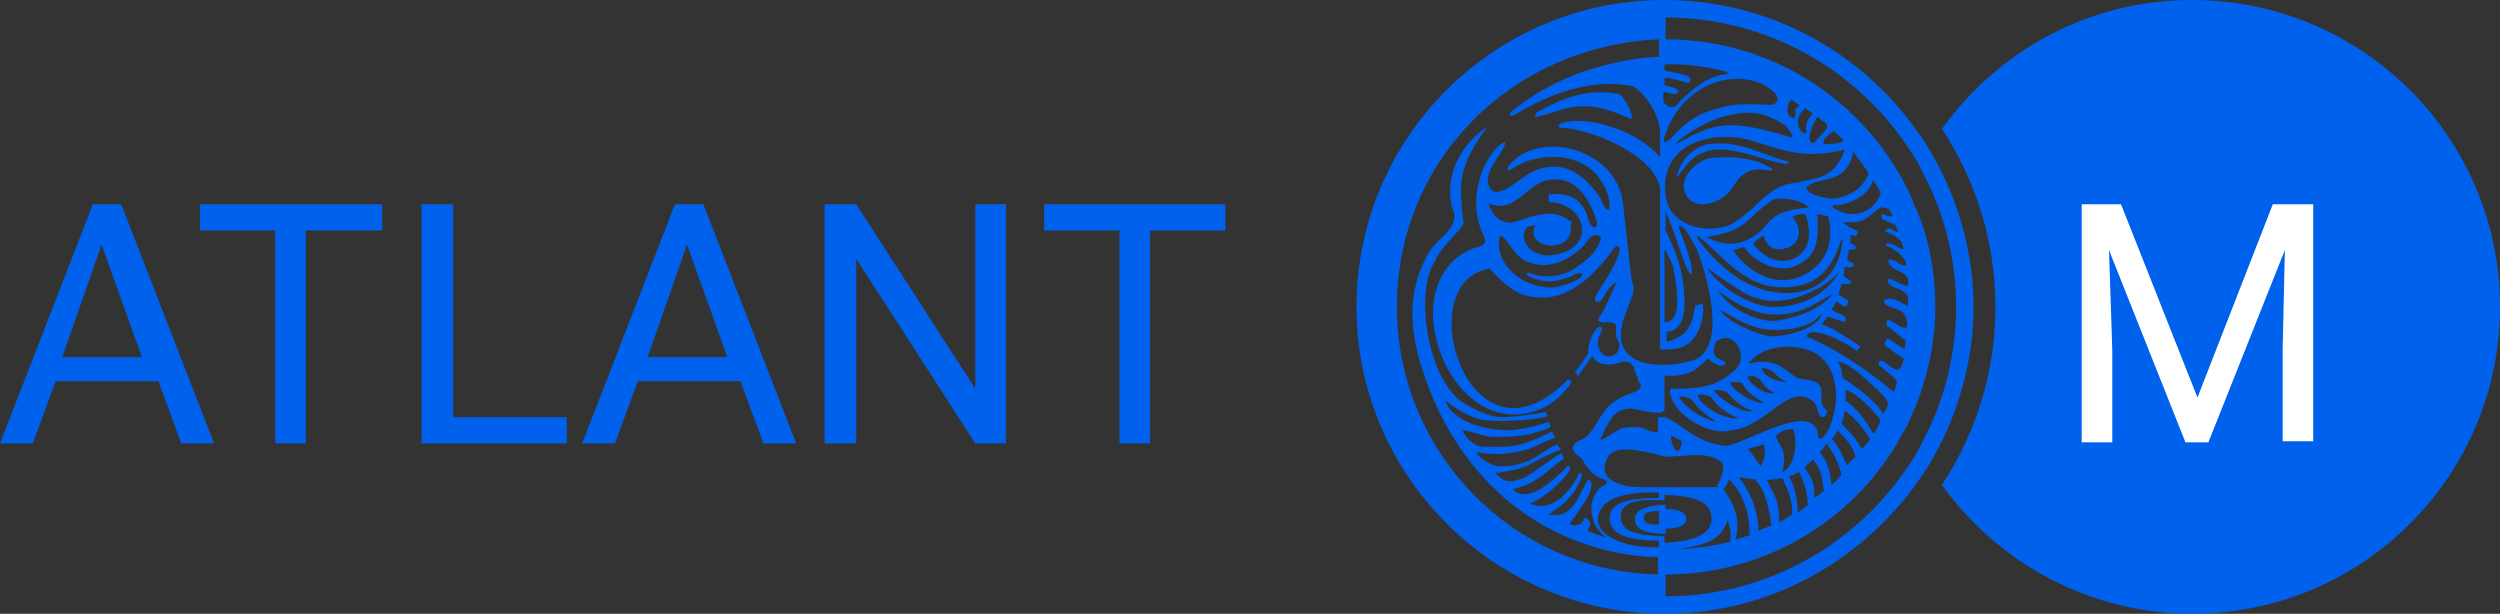 <?xml version="1.0" encoding="utf-8"?>
<!-- Generator: Adobe Illustrator 21.1.0, SVG Export Plug-In . SVG Version: 6.00 Build 0)  -->
<svg version="1.1" id="Layer_1" xmlns="http://www.w3.org/2000/svg" xmlns:xlink="http://www.w3.org/1999/xlink" x="0px" y="0px"
	 viewBox="0 0 228.9 56.2" style="enable-background:new 0 0 228.9 56.2;" xml:space="preserve">
<rect x="0" y="0" width="228.9" height="56.2" fill="#333333" stroke="none"/>
<style type="text/css">
	.st0{fill:#0061ED;}
	.st1{fill:#FFFFFF;}
</style>
<g id="Logo-_x2F_-blue-_x2F_-horizontal">
	<g id="logo-atlant" transform="translate(23, 50)">
		<g id="Logo" transform="translate(517, 0)">
			<path id="Shape" class="st0" d="M-383.6-36.8c-0.7,0.1-2.5,0.9-2.9,3.1c1.4-1.9,1.7-2,2.4-2.3c2.2-1.1,6,1,7.8,1
				c0-0.1,0.1-0.1,0.1-0.2C-378.8-35.8-380.6-37.2-383.6-36.8z M-383.6-35.5c-1.4,0.5-2.8,2-2,3.4c0.9,1.5,3,0.6,3.8-0.2
				c0.8-0.8,1.2-2.6,3.6-2.1c0.2-0.1,0.4,0.2,0.5-0.1C-379-35.5-381.6-35.8-383.6-35.5z M-362.5-34.8c-0.3-0.5-0.6-1.1-0.9-1.6
				c-0.3-0.5-0.6-1-1-1.5C-369.5-45.2-378-50-387.6-50c-15.6,0-28.2,12.6-28.2,28.1s12.7,28.1,28.2,28.1c9.6,0,18-4.8,23.2-12.1
				c0.3-0.5,0.7-1,1-1.5c0.3-0.5,0.6-1.1,0.9-1.6c2-3.9,3.2-8.3,3.2-12.9S-360.5-30.9-362.5-34.8z M-387.6-22.1L-387.6-22.1v-5
				c0.1-0.1,0.8,1.4,0.8,1.6c0.8,4,0.2,5-0.8,5V-22.1L-387.6-22.1z M-388.2,2.6c-13.3-0.3-23.9-11.2-23.9-24.5
				c0-13.5,10.6-23.9,24-24.5v1.6c0,0-7.7,0.1-13.6,5.1c-0.2,0.3,0,0.4,0.4,0.2c0.4-0.2,5.6-3.7,10.8-2.6c1.4,0.8,2.5,3,2.5,4.2v2.3
				c-1.8-2.2-6.1-3.8-8.8-3.2c-0.8,0.2-0.4,0.5-0.3,0.5c2.3,0,8.6,2.3,9.1,5.6v14.7c1.8,0.1,2.5-0.4,2.9-0.8c0.6-0.6,1.2-2,1-3.4
				l-0.7,0.2h0c-0.3,2.1-0.9,2.8-2.6,3.3v-0.9c1.2-0.1,1.8-1.2,1.6-3.5c-0.1-2.2-0.8-4-1.7-5.8v-1.7c0.9,1.8,1.7,5.2,2.3,5.7
				c0.5-0.2-0.7-3.2-1.1-4.3c0.4-0.5,1.2,1.2,1.7,2.1c0.8,2.1,2.9,9-0.4,10.1c-3,0.8-5.3,0.4-6.2-0.9c-1.4-2.3,1.5-5.2,0.6-6.3
				l-0.8-7.2c-0.6-5-7.6-6.8-10.4-3.5c-0.5,0.7,0.2,0.5,0.5,0.2c2.2-1.4,7.1-1.7,8.5,2.5c0.3,0.8,0.3,2.6-0.7,0.3
				c-1.7-2.6-4.2-3.9-7.1-1.8c-0.5,0.3-2.3,1.9-2.9,1c-1.1-1.4,1.4-3.4,1.3-4.3l-0.4,0.2c-1.8,1.5-2.9,5-1.8,7.8
				c0.2,0.7,1,1.4-0.6,1.7c-3.3,1.2-3.8,4.5-3.8,5.9c0,5.4,4.6,11.5,10.4,8.6c1.2-0.7,1.9-1.6,2.3-2.2l-0.3-0.3
				c-9.1,9.4-14.7-9-7.2-10.1c0.9,1,2.1,2.2,3.5,2.5c2.6,0.6,5.1-0.5,7.9-4.4c0.4-0.4,0.5,0,0.5,0.2c-0.3,1.5-1.9,3.6-2.2,4.2
				c-0.2,0.3,0,0.8,0.5,0.4c0.6-0.9,0.8-1.4,1.4-1.6l-1.2,2.6c-0.5,0.7-0.8,1.1,0.4,1c1.2,0,0.6,0.6,0.8,1.4
				c1.1,1.6-1.5,2.7-1.7,0.5c0-0.8,0.7-1.3,0.2-1.5c-0.5,0.1-1.1,1.3-1.1,2.5l-1.2,1.7l0.3,0.3l1.3-1.8c0.6,1.3,2.7,0.6,2.8,0.5
				c0.5,0,0.7,0.1,1,0.5c0,0.5,0.3,0.6,0.4,1.3c0.7,0.7-0.3,1-0.9,1.2c-2.4,0.9-2.5,2.3-3.5,3.5c-0.6,0.8-0.9,0.5-1.5,1.1
				c-0.4,0.7,0.6,1.1,0.8,1.4c0.3,0.6,0.9,1.4,1.7,1.7c0.5,0.2,0.9,0.3,0,0.8c-0.6,0.4-0.9,1.4-0.9,1.8c0,0.9,0.2,2,1.4,2.8
				c-0.7-0.2-1.1-0.3-1.8-0.6c0.6-0.7,0.1-1-0.1-1.2c-0.3,0.1-0.3,1-1.5,0.6c0.4-0.7,2.9-3.6,1.7-4.1c-1,1.7-1.4,3.6-3.6,3.2
				c1-0.7,2.4-1.5,3.1-3.7l-0.3-0.1c-0.8,1.7-2.5,3.7-4.5,2.8c0.9-0.4,1.4-0.8,1.9-1.2c0.4-0.3,2.3-2,1.6-2.3
				c-1.1,1.1-3.6,3.7-5.1,2.2c0.9-0.2,1.8-0.6,2.5-1.1c0.7-0.5,1.7-1.4,2.2-1.7l-0.2-0.5c-0.5,0.1-3.1,2.2-3.6,2.3
				c-0.8,0.2-1.4,0.7-2.5-0.5c1.4-0.1,2.7-0.5,3.4-0.9c0.5-0.3,2.4-1.2,2.6-1.2l-0.3-0.5c-1.3,0.4-2.3,2-5.2,2
				c-0.2,0-1.3-0.1-2.2-1.2l0-0.1c1.7,0.3,3.2,0.2,4.8-0.3c0.8-0.3,1.6-0.8,2.4-1l-0.3-0.6c-1.5,0.7-2.7,1.4-4.5,1.4
				c-2.1,0-2.5,0.3-3.7-1.4c0.2-0.3,1.8,0.5,2.8,0.5c2.3,0,3.4-0.1,5.3-0.9l-0.2-0.5c-0.7,0.3-2.2,0.7-3.6,0.8
				c-3.2,0-5.6-1.4-5.8-2.7c0.9,0.7,2.3,1.7,3.8,1.8c1.2,0.1,4.4,0,5.5-0.4l-0.2-0.4c-0.6,0.2-3.2,0.5-3.9,0.5
				c-1.6,0-3.4-1.2-3.9-1.5c-3.2-2.6-4.1-10.3-2.3-12.8c0.4-1.2,2.7-3.1,2.6-3.5c-0.4-3.7-0.6-5,2.2-8.8c-2.4,1.5-4.2,4.7-3.1,7.8
				c0.5,1.4-1.6,2.6-2.2,3.6c-2.7,4.5-1.5,9.2,0.4,13.7C-402.1,1.5-388.2,1-388.2,1L-388.2,2.6z M-387.6-42.2v-0.7
				c0.8,0.1,1.5,0.3,2.2,0.5c0.9-0.9-1.9-0.9-2.2-1.2v-0.5c1.9-0.1,3.9,0.2,5.8,0.7l-0.1,0.2c-1.6,0.1-3,1.2-4.3,2.5
				c-0.1,0.1-0.3,0.5-0.7,0.5c-0.4,0-0.6-0.2-0.8-0.5v-0.9c0.4,0,1.3,0.5,1.4-0.1C-386.8-42.1-387.1-42-387.6-42.2z M-367.6-29.9
				c0.2,0.1,0.8,0.3,1.1,0.5c0.1,0.1,0.1,0.1,0.1,0.1l0.2,0.6c-0.1-0.1-0.3-0.1-0.4-0.2c-0.3-0.2-0.6-0.3-0.8,0.1
				c0.3,0.1,0.5,0.2,0.7,0.3c0.4,0.2,0.6,0.5,0.8,0.6c0,0.2,0.2,0.4,0.2,0.7c-0.4,0-0.8-0.4-1.2-0.5c-0.1,0-0.3,0-0.4,0v0l0,0.2
				c0.1,0,0.2,0.1,0.3,0.1c0.5,0.3,1.1,0.7,1.4,1.2c0.1,0.2,0.2,0.3,0.1,0.5c-0.1,0-0.1,0-0.2,0c-0.5-0.1-1-0.7-1.4-0.5
				c0,0.3,0.1,0.4,0.2,0.5c0.3,0.4,0.8,0.5,1.1,0.7c0.3,0.2,0.6,0.4,0.5,1.2c-0.3-0.1-0.4-0.1-0.6-0.2c-0.3-0.1-0.5-0.2-1.1-0.5
				c-0.5,0.3,0.3,0.8,0.7,0.9c0.1,0,0.2,0.1,0.3,0.1c0.3,0.2,0.7,0.5,0.7,0.7l0,0.8c-0.2-0.1-0.5-0.2-0.8-0.4
				c-0.5-0.2-0.9-0.4-1.4-0.1c0,0.6,0.8,0.6,1.4,0.9c0.4,0.2,0.8,0.6,0.7,1.6c-0.2,0-0.4,0-0.6-0.1c-0.4-0.2-0.8-0.6-1.2-0.6
				l-0.1,0.5c0.5,0.3,0.9,0.7,1.4,1.1c0.1,0.1,0.3,0.2,0.4,0.2l-0.1,0.8c0,0-0.1,0-0.1,0c-0.5-0.2-1.2-0.9-1.5-0.9
				c-0.1,0.1-0.1,0.2-0.2,0.3c-0.1,0.1-0.1,0.3,0.1,0.4c0,0,0,0,0,0c0,0,1,0.8,1.6,1.1c-0.2,1.4-0.8,1.1-1.3,0.7
				c-0.5-0.4-1-0.8-1-0.1c0.3,0.3,0.8,0.6,1.2,1c0.2,0.2,0.4,0.3,0.5,0.6c-0.1,0.3-0.1,0.4-0.2,0.6c0,0.1-0.1,0.2-0.1,0.3
				c-0.6-0.5-1.2-1-1.9-1.5c-1.9-1.4-3.8-2.6-6.1-3.6c0.4-1.3,4.6,1.1,4.6,1.4c0.1-0.3,0.3-0.3,0.3-0.5c-0.4-0.3-2.8-1.9-3.5-2
				c0-0.1,0.5-0.6,0.5-0.7c0.2,0,1.5,0.5,1.6,0.5c0.5-0.7-0.8-0.7-1.2-1.2c0.2-0.2,0.3-0.4,0.4-0.7c0.3,0.1,0.7,0.6,1,0.4
				c0.1-0.2,0.1-0.3,0.1-0.5c-1.1-0.7-0.9-0.2-0.6-1.5c1.4,0.1,0.9-0.3,0.2-0.7l0.1-0.9c0.3,0.1,0.9,0.2,0.8-0.3
				c-0.2-0.1-0.3-0.1-0.6-0.3c0.1-0.3,0.1-0.5,0.2-0.9c0.2-0.1,0.4,0,0.6-0.1c0.1-0.4-0.3-0.4-0.5-0.6c0.1-0.3,0-0.5,0-0.7l0.5,0.1
				c0.1,0,0.3-0.5,0.1-0.5c-0.3-0.1-1-0.4-1.2-0.8c2.1,0.3,2.3-0.7,3.4-1.3c0,0,0.1,0,0.2,0c0.2,0,0.5,0.1,0.6,0.2l0.3,0.6
				c-0.3,0.1-0.8-0.2-1-0.2C-367.8-30-367.6-30-367.6-29.9z M-382.2-5.2c0.2-0.3,0.4-0.5,0.5-0.9c1.5,1.4,1.9,3.5,1.9,5.1
				c-0.4,0.1-0.8,0.3-1.3,0.4C-380.6-2.4-381.2-3.8-382.2-5.2z M-387.6-4.7c2.6,0.1,4.3,0.6,4.3,2.1c0.1,1.6-1.9,2.2-4.3,2.3v-0.6
				c-2.8-0.1-4-0.5-4-1.8c0-1.4,1.6-1.6,4-1.5V-4.7z M-382.9-18.7c1.7-1.3,3.3,1.5,1.5,2.8c-1.7,1.5-3.6,1.5-5.7,1.5
				c-0.1,2.2,3.6,4.4,5.6,3.8c3.2-0.3,5.1-4.2,7.3-2.8c0.8,0.5,0.4,1.1,1,1.6c0.4,0,0.4-0.3,0.5-0.6c-1.4-0.9,0.8-2.6-2.3-2.9
				c-1.3-0.1-1.8-2.2-4.9-1.4c1.4-2,4.9-1.8,6.2-0.9c3.4,2.2,1.1,8.4,0.2,7.7c-0.1-4-7.5,1.1-8.7,0.7c-2.7-0.3-4.3-2.4-5.4-2.6h-0.6
				v1.4c-1.4-0.1-0.8-0.5-2.3-0.5c-1.6,0-1.5,0.6-3,1.2c1-2.2,1.3-2.7,2.7-2.9c0.5,0,3.1,0.8,3.2,0.1v-3.1c2.2,0.1,2.9-0.5,4-1.6
				c0.2,0.3,1.2,1,1.6,0.5C-382.2-17.3-383.6-16.9-382.9-18.7z M-373.6-30.4l1,0.2c0.3,1.3,0.6,4.1-2.5,5.5
				c-2.5,1.1-5.1-0.6-6.2-2.4l1-0.3c0.6,1.1,2.9,2.6,4.8,1.7C-373.4-26.6-373.5-28.5-373.6-30.4z M-375.9-30.1
				c0.4-0.3,0.7-0.3,1.2-0.3c0.9,2.6-0.2,3.7-1.1,4.1c-1.5,0.6-2.9-0.3-3.7-1.4c0.2-0.2,0.8-0.7,1-0.7c0.3,1.2,1.2,1.4,2.1,1.1
				C-375.3-27.6-374.8-29-375.9-30.1z M-380.1-28c-1.6,0.7-2.8,0.1-3.7-0.3c3.8-0.5,3.7-1.8,6.1-3.4c0.9-0.3,2.7,0,3.3,0.7
				C-378.8-30.6-377.5-29.2-380.1-28z M-377-23.7c3.2,0.1,4.7-1.5,5.6-4.4h0.1c-0.1,2.2-1.4,4.6-4.5,4.9c-5.2,0.5-8.8-5-8.8-5
				l0.1-0.2C-381.6-25.8-380-23.8-377-23.7z M-379.1-22.7c2.4,0.9,6-0.7,7.5-2.4c-0.9,1.7-3.2,3.3-6.2,3.2c-1.1,0-4-1-5.9-3.5
				C-383.6-25.5-380.1-22.7-379.1-22.7z M-377.5-14c-0.8,0.2-2.3-0.8-2.5-1.5c0.3-0.1,0.5-0.1,0.9,0.1
				C-378.4-15.1-379-14.8-377.5-14z M-378.7-16.3c1.4,0.1,0.9,0.6,2.3,1.3C-377.1-15-378.6-15.5-378.7-16.3z M-384.5-13.9
				c0.4,0,1,0.1,1.2,0.3c0.4,0.5,0.8,1.2,2.5,1.9C-382.4-11.5-384.8-13.3-384.5-13.9z M-382.9-11.4c0.1,0.1-2.4-0.6-3.4-2.3
				c0.3,0,0.8,0,1.2,0.3C-384.8-13.1-384.7-12.6-382.9-11.4z M-383.1-14.3c0.3,0,1.1,0,1.3,0.3c0.3,0.3,1.1,1.3,2.3,1.6
				C-380.5-12-382.8-13.7-383.1-14.3z M-381.6-15c0.4,0,0.7-0.1,1.1,0.1c0.3,0.2,0,0.6,2,1.8C-379.3-13-381.4-14.2-381.6-15z
				 M-382.5-21.6c0.3,0,2.4,1.7,4.6,1.8c1.7,0.1,3.8-0.3,4.6-1.4h0.1c-0.5,1.3-3.1,2-4.7,2C-378.8-19.3-381.6-20.3-382.5-21.6z
				 M-377.7-20.6c-1.7-0.1-3.9-1.1-5-2.8h0c1.8,1.4,3.6,2.2,5.2,2.2c2.1,0,3.1-0.6,5.3-1.9C-373.2-21.7-375.7-20.8-377.7-20.6z
				 M-377.4-10.1c0.7-0.6,1-0.6,1.6-0.6c0.5,1.7-0.1,3.6-1,3.9C-376.3-9-377.2-9.2-377.4-10.1z M-378.8-7.3c-0.5-0.7-0.6-1-1.2-1.6
				c0.5-0.1,1-0.3,1.5-0.4C-378.4-8.9-378.3-8.1-378.8-7.3z M-386-9.6c-0.3,2-1.1,0.1-1-0.5C-386.7-10-386.4-9.8-386-9.6z
				 M-392.9-7.9c0.4-1.1,1.7-1.3,5.3-0.3c1.4,0.1,4-0.6,5.2,0.5c0.4,0.4,0.1,1.2-0.4,2.3h-7.1C-391.8-5.4-393.7-6.2-392.9-7.9z
				 M-381.8-2.4c0.3,1,0.3,1.4,0.2,2c-1.6,0.4-3.1,0.6-4.7,0.7C-383.6-0.2-382.5-0.5-381.8-2.4z M-380.8-6.3l1.5,0.2
				c0.7,0.8,1.1,1.6,1.5,4.2c-0.4,0.2-0.8,0.3-1.2,0.5C-379-3-379.6-4.8-380.8-6.3z M-378.2-6c-0.1-0.1,0.8-0.1,1.4-0.2
				c0.5,1.1,0.9,1.8,0.9,3.3c-0.4,0.3-0.7,0.5-1.2,0.7C-377.1-4.4-377.6-4.7-378.2-6z M-376.2-6.4c0.4-0.1,0.6-0.2,0.9-0.4
				c0.4,0.7,0.9,2.1,0.8,3.1c-0.3,0.1-0.6,0.5-0.9,0.6C-375.4-4.1-375.6-5.3-376.2-6.4z M-374.8-7.2c0.1-0.1,0.8-0.7,0.8-0.7
				c0.8,0.9,0.8,1.6,1,2.8c-0.1,0.2-0.7,0.6-0.9,0.7C-373.8-5.5-374-6.1-374.8-7.2z M-373.4-8.6c0.2-0.2,0.4-0.3,0.6-0.8
				c0.8,1,1.1,1.7,1.4,2.9c-0.3,0.3-0.5,0.6-0.9,0.9C-372.5-7.1-372.6-7.6-373.4-8.6z M-372.3-9.8c0.3-0.3,0.4-0.4,0.5-0.8
				c0.8,0.7,1.4,1.4,1.7,2.4l-0.8,0.8C-370.9-7.3-371.5-9.1-372.3-9.8z M-371.4-11.2c0.2-0.4,0.2-0.6,0.3-1.2c1.2,0.8,2,2.1,2.3,2.6
				c-0.1,0.3-0.4,0.5-0.7,0.9C-370.2-10-370.5-10.3-371.4-11.2z M-371-13.3v-1c0.9,0.2,2.5,1.8,3.2,2.8c-0.2,0.5-0.4,0.8-0.6,1.2
				l-0.1,0C-369-11.3-370-12.6-371-13.3z M-371.3-15.4c0-0.5-0.2-1.1-0.4-1.5c1.1,0.2,2.4,1.5,3.4,2.4c0.1,0.1,0.2,0.1,0.3,0.2v0.1
				c1.2,1.1,0.9,1.3,0.5,2c0,0-0.1,0.1-0.1,0.1C-368-13.1-370.3-14.8-371.3-15.4z M-370.6-30.4c-0.7-0.1-1.1-0.3-1.6-0.6
				c0-0.1,0-0.1,0-0.2c1.4,0,3.3-0.8,3.7-2.3c0.2,0.2,0.5,0.7,0.7,1.2C-368.3-31-369.2-30.4-370.6-30.4z M-372.4-31.8
				c-0.5-0.1-2.1-0.3-2.2-1c0.9-1.2,3.6,0,4.3-3.3c0.4,0.6,1.2,1.6,1.4,2C-369.6-32.3-371.5-31.8-372.4-31.8z M-375.3-33.3
				c-3,0.2-3.5,2.3-6.3,3.9c-2.3,0.9-5.6,0-5.9-2.7c-0.6-4.8,4.3-6.1,8-5c3.3,1.1,5.1,1.6,8.4,0.8
				C-372.1-33.3-374.4-33.7-375.3-33.3z M-373-36.8c-0.3-0.4,0.6-1,0.9-1.2l0.9,0.8C-371.3-36.8-372.6-36.8-373-36.8z M-373.8-37
				l-0.3,0.1c-0.6-0.3,0.2-2,0.5-2.4l0.8,0.6C-372.4-38.3-373.3-37.7-373.8-37z M-374.6-37.9c0,0.2-0.3,0.1-0.6-0.2
				c-0.4-0.9-0.1-1.5,0.5-2l0.7,0.5C-374.6-39-374.7-38.6-374.6-37.9z M-375.6-39.6c0,0.7-0.3,0.3-0.5,0.3c-0.3-0.3-0.4-1,0.1-1.6
				c0.3,0.2,0.5,0.3,0.8,0.6C-375.5-40.2-375.7-40-375.6-39.6z M-375.9-37.4c-5.7-1.7-7-1.5-10.8,0.7c0.9-1.1,3.5-2.4,4.4-2.6
				c2.3-0.6,3.6-0.6,5.8,0.8C-376-37.9-375.9-37.6-375.9-37.4z M-377.7-40.4c-2.6-0.1-3.6-0.1-4.9,0.3c-1.1,0.3-2.7,0.7-4.5,2.9
				h-0.1c-0.5,0.5-0.6,0-0.3-0.5c1.1-3.6,5.1-6.2,8.9-4.6C-377.7-41.8-376.6-40.9-377.7-40.4z M-400-24.7c1.7,0.8,2.7,0.4,3.9,0
				c0.3-0.3,0.7-0.3,0.9-0.3c0.5,0.5-2.2,1.5-3.2,1.3c-2.6-0.2-4.8-2.4-4.3-4.6c0.4-0.6,1.3,2,2.7,2.3c2.4,1,4.8-1.1,5.3-1.9
				c0.3-0.6,1-0.7,1.3-0.4c-0.3,1.6-1.9,2.5-2.6,3c-1.4,0.8-3.1,0.7-3.9,0.3C-400.2-25.1-400.4-24.9-400-24.7z M-398.2-31.5
				c3.7,0.1,4.5,4.7-0.2,4.9c-1.5-0.2-2-1-2.1-1.8c0.1-0.9,0.5-0.9,1.1-1c-1.2,2.2,3.6,2.8,3.2,0c0.1-0.1,0.1-0.1,0.1-0.3
				c0,0-0.1-0.1-0.2-0.1c-1.3-0.9-2.1-0.7-3.8-0.3c-0.1,0.1-1.4,0.5-1.7,0.5v0c-1.2-0.2-1.6-0.8-1.9-1.8c2.3,1.1,3.4-1.7,5.4-2.1
				c2.6-0.5,3.8,1.7,4.5,3.7c0.1,0.9-0.5,0.7-0.7,0.1c-0.5-2-1.6-2.7-3.7-2.5V-31.5z M-388.1,0.1c-2.7,0.1-5.6-0.8-5.6-2.6
				c0.2-1.9,2.4-2.5,5.6-2.4v0.5c-1.9,0-4.5,0.1-4.5,1.8c-0.1,2,3,2.1,4.5,2.1V0.1z M-363.4-10.7c-0.3,0.6-0.6,1.2-0.9,1.8
				c-0.3,0.5-0.6,1.1-1,1.6c-4.8,7.2-13,11.9-22.2,11.9V3.5l0,0V2.6c9,0,16.9-4.8,21.2-12c0.3-0.6,0.7-1.2,1-1.8
				c0.3-0.7,0.6-1.4,0.9-2.1c1-2.7,1.6-5.6,1.6-8.6s-0.5-5.9-1.6-8.6c-0.3-0.7-0.6-1.4-0.9-2.1c-0.3-0.6-0.6-1.2-1-1.8
				c-4.3-7.2-12.2-12-21.2-12v-0.8l0,0v-1.2c9.3,0,17.5,4.8,22.2,11.9c0.3,0.5,0.7,1,1,1.6c0.3,0.6,0.6,1.2,0.9,1.8
				c1.6,3.4,2.5,7.2,2.5,11.2C-360.9-17.9-361.8-14.1-363.4-10.7z M-339.3-50c-9.5,0-17.8,4.7-22.9,11.8c3.1,4.7,4.9,10.3,4.9,16.3
				s-1.8,11.6-4.9,16.3c5.1,7.1,13.5,11.8,22.9,11.8c15.6,0,28.2-12.6,28.2-28.1S-323.7-50-339.3-50z M-399.3-39.3
				c2.9-0.7,4-1.8,8.2,0c0.3,0.1,0.6,0.4,0.5-0.2c-0.6-1.7-1.2-1.9-1.2-1.9c-2.9-0.5-5,0.3-7.5,1.7
				C-399.4-39.6-399.6-39.3-399.3-39.3z M-390.3-2.5c0,1.1,1,1.3,2.8,1.4v-0.5c1,0,1.9-0.2,1.9-0.9c0-0.6-0.8-0.9-1.9-0.9v-0.4
				C-389.4-3.7-390.3-3.3-390.3-2.5z M-388.1-2c-0.6,0.1-1.4,0-1.4-0.6c0-0.6,0.8-0.6,1.4-0.6V-2z"/>
			<polygon id="Path" class="st1" points="-345.8,-31.3 -338.8,-13.6 -331.9,-31.3 -328.2,-31.3 -328.2,-9.6 -331,-9.6 -331,-18 
				-330.8,-27.1 -337.8,-9.5 -339.9,-9.5 -346.9,-27.1 -346.6,-18 -346.6,-9.5 -349.4,-9.5 -349.4,-31.3 			"/>
		</g>
		<path id="Shape_1_" class="st0" d="M-8.5-15.1h-9.4L-20-9.4h-3l8.5-21.9h2.6l8.5,21.9h-3L-8.5-15.1z M-17.3-17.3h7.3l-3.7-10.3
			L-17.3-17.3z M12-28.9H5v19.5H2.2v-19.5h-6.9v-2.4H12V-28.9z M18.5-11.8h10.4v2.4H15.6v-21.9h2.9V-11.8L18.5-11.8z M44.8-15.1
			h-9.4l-2.1,5.7h-3l8.5-21.9h2.6l8.5,21.9h-3L44.8-15.1z M36.3-17.3h7.3l-3.7-10.3L36.3-17.3z M69.2-9.4h-2.9L55.4-26.3v16.9h-2.9
			v-21.9h2.9l10.9,16.9v-16.9h2.8V-9.4L69.2-9.4z M89.2-28.9h-6.9v19.5h-2.8v-19.5h-6.9v-2.4h16.6V-28.9z"/>
	</g>
</g>
</svg>
